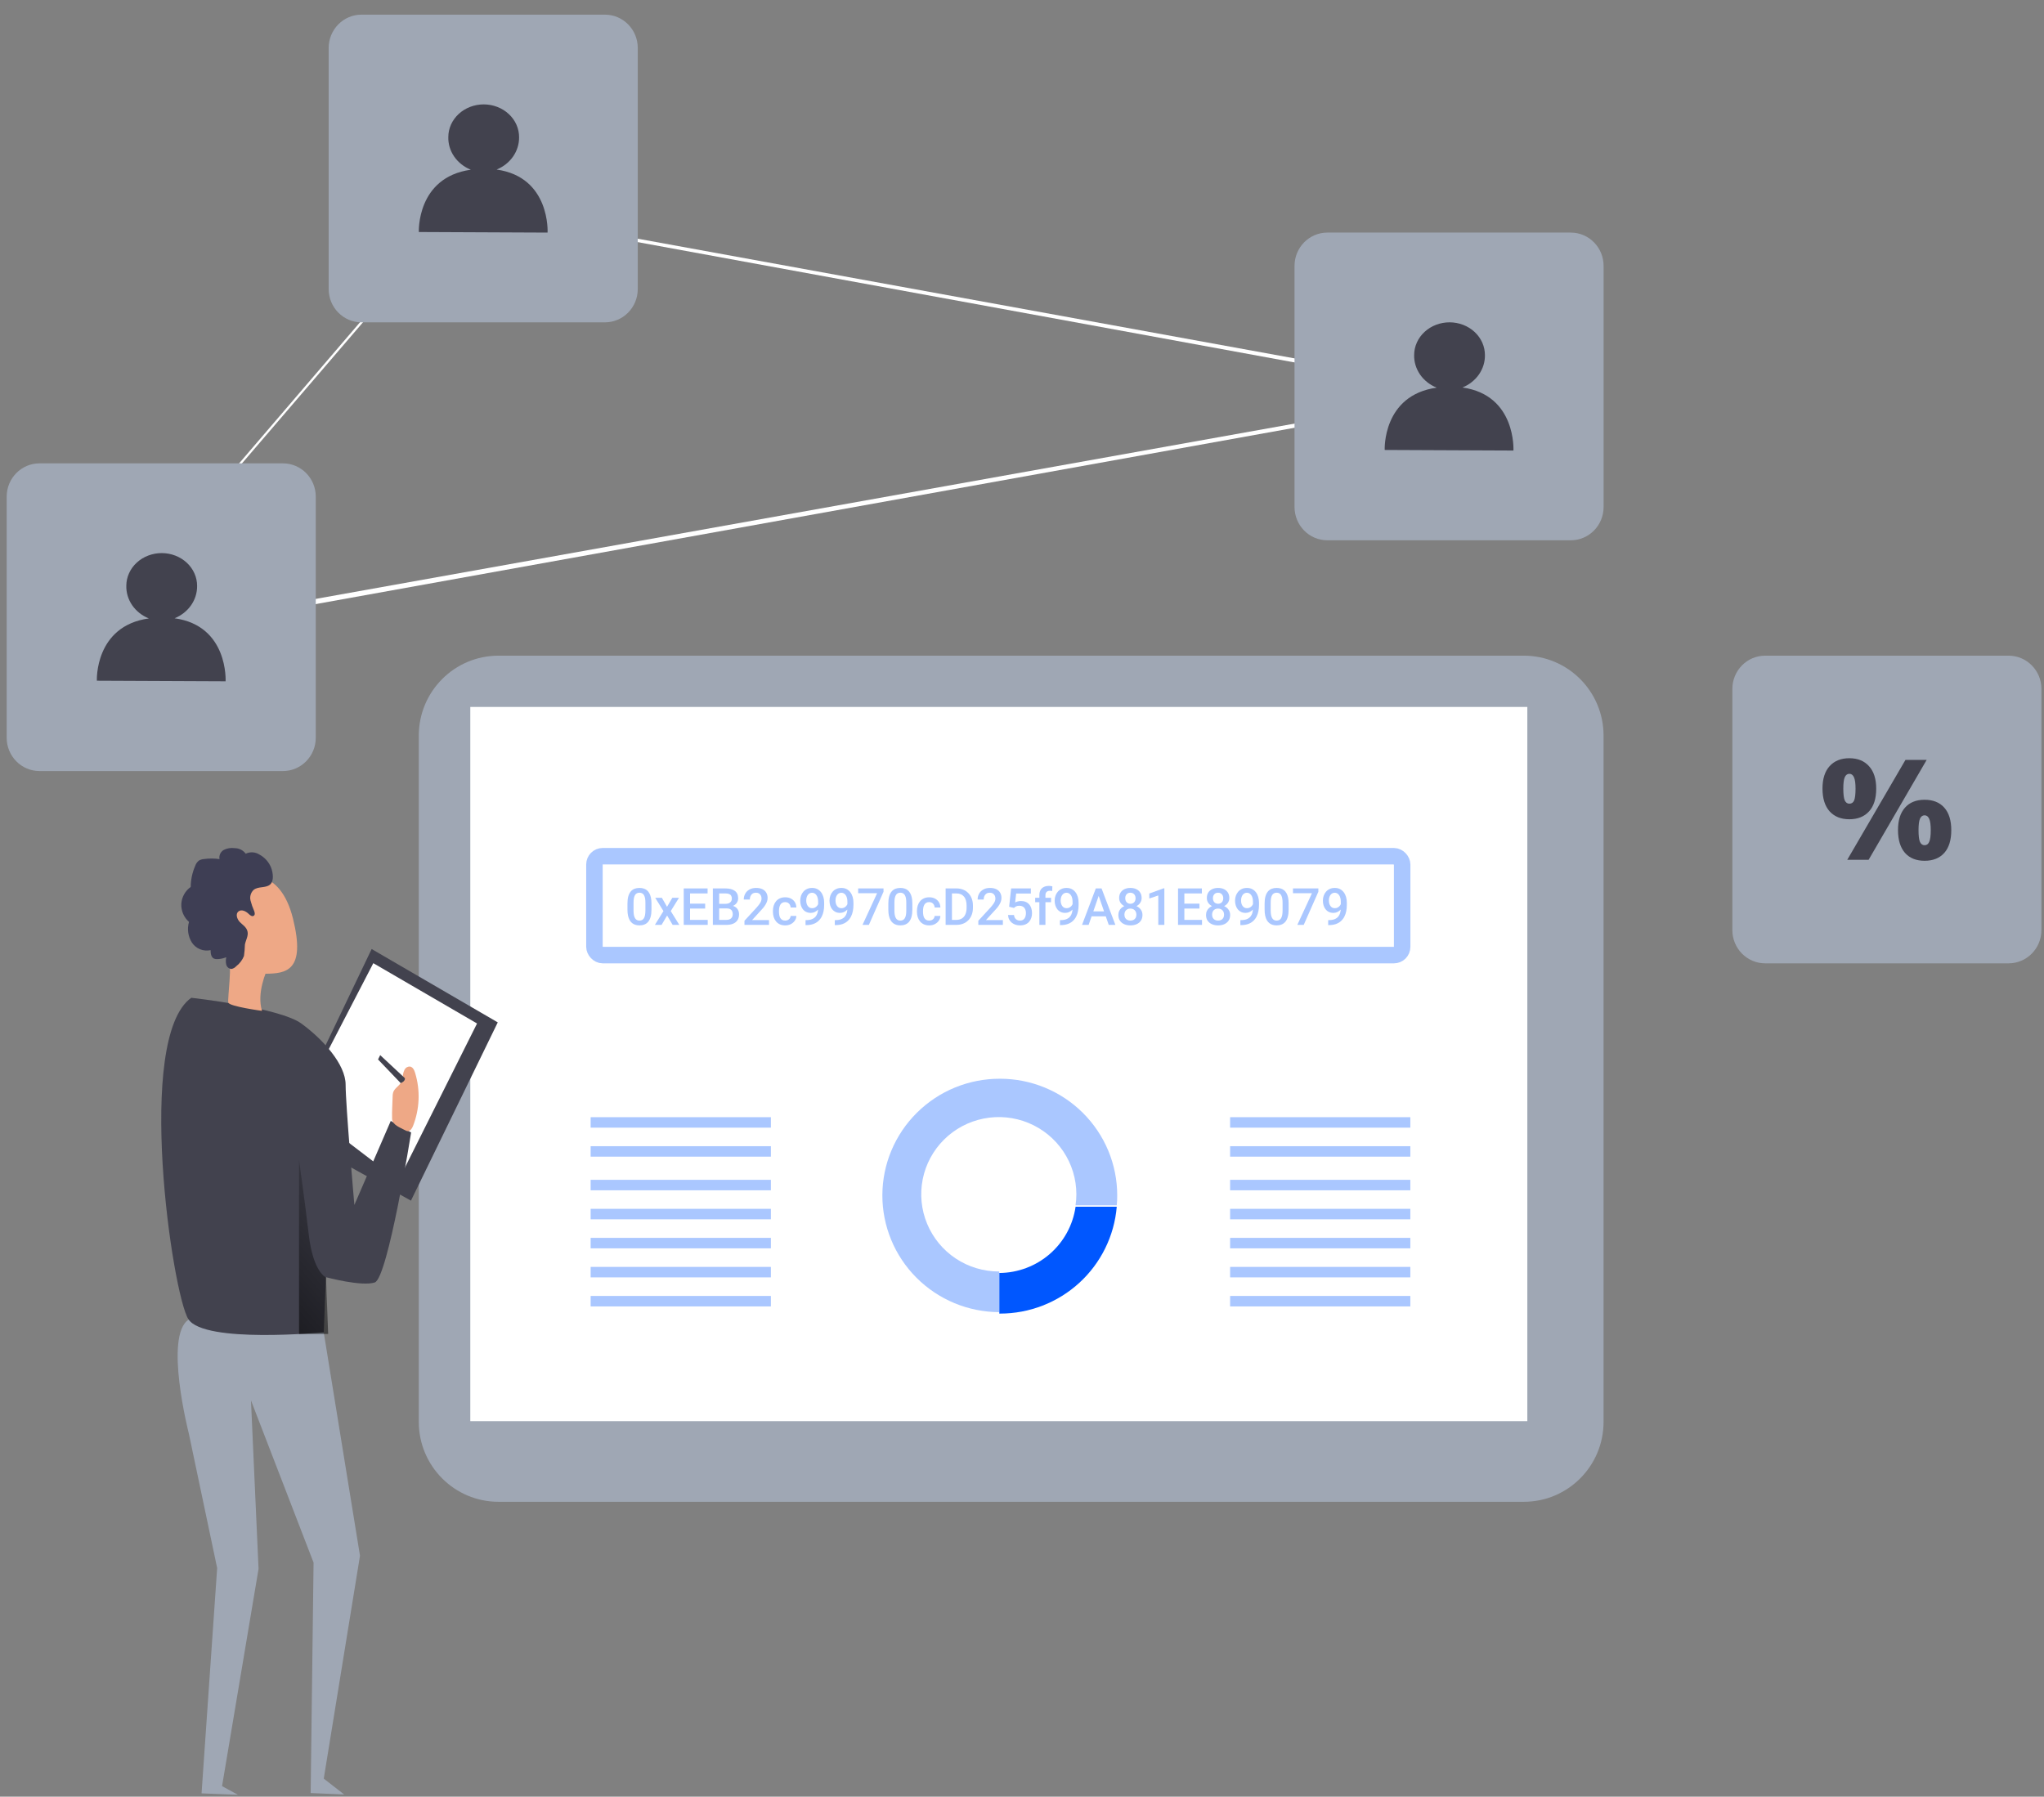 <svg width="124" height="109" viewBox="0 0 124 109" fill="none" xmlns="http://www.w3.org/2000/svg">
<rect x="0" y="0" width="124" height="109" fill="#808080" stroke="none"/>
<path d="M82.438 25L15.641 36.963L15.25 37.352L81.656 25.389L82.438 25Z" fill="white"/>
<path d="M92.445 39.778H30.243C27.572 39.778 25.406 41.949 25.406 44.628V86.261C25.406 88.94 27.572 91.111 30.243 91.111H92.445C95.116 91.111 97.281 88.94 97.281 86.261V44.628C97.281 41.949 95.116 39.778 92.445 39.778Z" fill="#9FA7B4"/>
<path d="M92.656 42.889H28.531V86.219H92.656V42.889Z" fill="white"/>
<path d="M46.766 71.578H35.832V72.213H46.766V71.578Z" fill="#AAC7FF"/>
<path d="M85.558 71.578H74.625V72.213H85.558V71.578Z" fill="#AAC7FF"/>
<path d="M46.766 73.337H35.832V73.972H46.766V73.337Z" fill="#AAC7FF"/>
<path d="M85.558 73.337H74.625V73.972H85.558V73.337Z" fill="#AAC7FF"/>
<path d="M46.766 67.778H35.832V68.413H46.766V67.778Z" fill="#AAC7FF"/>
<path d="M85.558 67.778H74.625V68.413H85.558V67.778Z" fill="#AAC7FF"/>
<path d="M46.766 69.537H35.832V70.172H46.766V69.537Z" fill="#AAC7FF"/>
<path d="M85.558 69.537H74.625V70.172H85.558V69.537Z" fill="#AAC7FF"/>
<path d="M46.766 75.099H35.832V75.734H46.766V75.099Z" fill="#AAC7FF"/>
<path d="M85.558 75.099H74.625V75.734H85.558V75.099Z" fill="#AAC7FF"/>
<path d="M46.766 76.861H35.832V77.496H46.766V76.861Z" fill="#AAC7FF"/>
<path d="M85.558 76.861H74.625V77.496H85.558V76.861Z" fill="#AAC7FF"/>
<path d="M46.766 78.623H35.832V79.258H46.766V78.623Z" fill="#AAC7FF"/>
<path d="M85.558 78.623H74.625V79.258H85.558V78.623Z" fill="#AAC7FF"/>
<path d="M83.219 22.597L36.653 14.111L35.562 14.117L82.239 22.667L83.219 22.597Z" fill="white"/>
<path d="M9.922 33.661L24.625 16.516L24.501 16.445L9.781 33.627L9.922 33.661Z" fill="white"/>
<path d="M121.853 39.778H107.084C105.985 39.778 105.094 40.682 105.094 41.797V56.425C105.094 57.54 105.985 58.444 107.084 58.444H121.853C122.953 58.444 123.844 57.54 123.844 56.425V41.797C123.844 40.682 122.953 39.778 121.853 39.778Z" fill="#9FA7B4"/>
<path d="M60.663 65.445C58.777 65.439 56.965 66.18 55.628 67.504C54.29 68.828 53.535 70.626 53.529 72.504C53.524 74.382 54.268 76.186 55.598 77.517C56.928 78.849 58.735 79.6 60.621 79.606V77.139H60.593C59.662 77.139 58.752 76.864 57.978 76.35C57.204 75.835 56.602 75.103 56.245 74.247C55.889 73.391 55.796 72.45 55.977 71.541C56.159 70.632 56.607 69.798 57.265 69.143C57.923 68.487 58.762 68.041 59.675 67.861C60.587 67.68 61.533 67.773 62.393 68.127C63.253 68.482 63.988 69.082 64.505 69.852C65.022 70.623 65.298 71.528 65.298 72.455C65.299 72.679 65.282 72.903 65.247 73.124H67.748C67.769 72.925 67.778 72.725 67.776 72.525C67.777 71.595 67.593 70.674 67.236 69.815C66.879 68.956 66.355 68.175 65.694 67.517C65.034 66.86 64.249 66.338 63.386 65.983C62.523 65.627 61.598 65.444 60.663 65.445Z" fill="#AAC7FF"/>
<path d="M67.748 73.211C67.599 74.978 66.789 76.626 65.477 77.827C64.165 79.027 62.449 79.693 60.667 79.693H60.625V77.229C61.752 77.222 62.838 76.812 63.687 76.075C64.536 75.337 65.091 74.321 65.25 73.211H67.748Z" fill="#0057FF"/>
<path d="M67.748 73.124C67.599 74.892 66.789 76.539 65.477 77.74C64.165 78.94 62.449 79.606 60.667 79.606H60.625V77.139C61.751 77.133 62.838 76.724 63.687 75.987C64.536 75.25 65.09 74.234 65.25 73.124H67.748Z" fill="url(#paint0_linear_469_14090)"/>
<path d="M95.293 14.111H80.523C79.424 14.111 78.533 15.015 78.533 16.131V30.758C78.533 31.874 79.424 32.778 80.523 32.778H95.293C96.392 32.778 97.283 31.874 97.283 30.758V16.131C97.283 15.015 96.392 14.111 95.293 14.111Z" fill="#9FA7B4"/>
<path d="M88.721 23.509C89.13 23.342 89.477 23.067 89.72 22.719C89.962 22.371 90.089 21.965 90.084 21.55C90.085 21.29 90.031 21.031 89.924 20.79C89.818 20.548 89.661 20.329 89.462 20.143C89.264 19.958 89.028 19.811 88.768 19.71C88.508 19.609 88.228 19.557 87.947 19.555C87.665 19.554 87.385 19.605 87.124 19.703C86.863 19.802 86.626 19.947 86.426 20.131C86.225 20.315 86.066 20.533 85.957 20.774C85.848 21.014 85.791 21.272 85.79 21.533C85.779 21.952 85.903 22.365 86.146 22.719C86.389 23.073 86.741 23.351 87.156 23.519C83.855 23.979 84.003 27.298 84.003 27.298L91.813 27.333C91.813 27.333 91.993 23.966 88.721 23.509Z" fill="#42424E"/>
<path d="M36.699 0.889H21.93C20.831 0.889 19.939 1.793 19.939 2.908V17.536C19.939 18.651 20.831 19.556 21.93 19.556H36.699C37.798 19.556 38.69 18.651 38.69 17.536V2.908C38.69 1.793 37.798 0.889 36.699 0.889Z" fill="#9FA7B4"/>
<path d="M30.127 10.287C30.536 10.12 30.884 9.845 31.126 9.497C31.368 9.148 31.495 8.742 31.491 8.328C31.492 8.067 31.438 7.809 31.331 7.567C31.224 7.326 31.067 7.106 30.868 6.921C30.67 6.736 30.434 6.589 30.174 6.488C29.914 6.387 29.635 6.334 29.353 6.333C29.071 6.332 28.791 6.382 28.531 6.481C28.27 6.58 28.032 6.725 27.832 6.909C27.632 7.093 27.473 7.311 27.363 7.551C27.255 7.792 27.198 8.05 27.197 8.311C27.185 8.73 27.309 9.143 27.552 9.497C27.796 9.85 28.147 10.129 28.563 10.297C25.262 10.757 25.409 14.076 25.409 14.076L33.219 14.111C33.219 14.111 33.399 10.744 30.127 10.287Z" fill="#42424E"/>
<path d="M17.166 28.111H2.397C1.297 28.111 0.406 29.015 0.406 30.131V44.758C0.406 45.874 1.297 46.778 2.397 46.778H17.166C18.265 46.778 19.156 45.874 19.156 44.758V30.131C19.156 29.015 18.265 28.111 17.166 28.111Z" fill="#9FA7B4"/>
<path d="M10.594 37.51C11.003 37.342 11.35 37.067 11.593 36.719C11.835 36.371 11.962 35.965 11.957 35.55C11.959 35.29 11.904 35.031 11.797 34.79C11.691 34.548 11.534 34.329 11.335 34.143C11.137 33.958 10.9 33.811 10.641 33.71C10.381 33.609 10.102 33.557 9.82 33.555C9.538 33.554 9.258 33.605 8.997 33.703C8.736 33.802 8.499 33.947 8.299 34.131C8.098 34.315 7.939 34.533 7.83 34.774C7.721 35.014 7.664 35.272 7.663 35.533C7.652 35.952 7.776 36.365 8.019 36.719C8.262 37.073 8.614 37.351 9.029 37.519C5.728 37.979 5.876 41.298 5.876 41.298L13.686 41.333C13.686 41.333 13.866 37.966 10.594 37.51Z" fill="#42424E"/>
<path d="M112.192 49.703C111.686 49.703 111.287 49.544 110.997 49.226C110.707 48.903 110.562 48.44 110.562 47.839C110.562 47.248 110.707 46.794 110.997 46.477C111.287 46.159 111.686 46 112.192 46C112.698 46 113.096 46.162 113.386 46.485C113.676 46.803 113.821 47.257 113.821 47.847C113.821 48.449 113.676 48.908 113.386 49.226C113.096 49.544 112.698 49.703 112.192 49.703ZM112.064 52.163L115.595 46.102H116.882L113.36 52.163H112.064ZM112.192 48.758C112.328 48.758 112.425 48.693 112.482 48.562C112.538 48.426 112.567 48.188 112.567 47.847C112.567 47.524 112.535 47.294 112.473 47.158C112.41 47.016 112.317 46.945 112.192 46.945C112.066 46.945 111.973 47.016 111.91 47.158C111.853 47.294 111.825 47.524 111.825 47.847C111.825 48.182 111.853 48.417 111.91 48.554C111.973 48.69 112.066 48.758 112.192 48.758ZM116.755 52.222C116.249 52.222 115.853 52.063 115.569 51.746C115.285 51.422 115.143 50.96 115.143 50.358C115.143 49.768 115.285 49.314 115.569 48.996C115.853 48.678 116.249 48.52 116.755 48.52C117.266 48.52 117.664 48.678 117.949 48.996C118.233 49.314 118.375 49.771 118.375 50.367C118.375 50.968 118.233 51.428 117.949 51.746C117.664 52.063 117.266 52.222 116.755 52.222ZM116.755 51.277C116.885 51.277 116.979 51.209 117.036 51.073C117.098 50.937 117.13 50.701 117.13 50.367C117.13 50.043 117.098 49.813 117.036 49.677C116.973 49.535 116.88 49.464 116.755 49.464C116.629 49.464 116.536 49.535 116.473 49.677C116.416 49.813 116.388 50.043 116.388 50.367C116.388 50.701 116.416 50.937 116.473 51.073C116.536 51.209 116.629 51.277 116.755 51.277Z" fill="#42424E"/>
<path d="M19.234 64.499L22.546 57.576L30.197 62.026L24.931 72.84L20.824 70.564L19.234 64.499Z" fill="#42424E"/>
<path d="M19.863 63.807L22.647 58.434L28.94 62.093L24.17 71.622L20.925 69.148L19.863 63.807Z" fill="white"/>
<path d="M19.641 80.843L21.839 94.383L19.641 107.906L20.88 108.868L18.846 108.781L19.023 94.802L15.225 84.957L15.685 95.18L13.471 108.361L14.436 108.887L12.228 108.8L13.174 95.132L11.453 86.959C11.453 86.959 9.933 81.019 11.453 80.051C12.972 79.084 19.641 80.843 19.641 80.843Z" fill="#9FA7B4"/>
<path d="M11.604 60.533C11.604 60.533 16.95 61.129 18.273 62.09C19.596 63.051 20.967 64.576 20.967 65.806C20.967 67.037 21.498 73.102 21.498 73.102L23.706 68.004L24.942 68.706C24.942 68.706 23.529 77.543 22.734 77.805C21.939 78.068 19.776 77.485 19.776 77.485L19.64 80.827C19.64 80.827 12.399 81.528 11.43 80.035C10.461 78.542 8.173 62.974 11.604 60.533Z" fill="#42424E"/>
<path d="M16.194 58.864C16.194 58.864 15.551 60.219 15.895 61.327C15.895 61.327 13.909 61.059 13.851 60.825C13.793 60.591 14.099 58.517 13.871 57.88C13.642 57.242 16.194 58.864 16.194 58.864Z" fill="#EEA886"/>
<path d="M14.059 53.347C14.841 53.026 16.981 52.545 17.773 55.727C18.565 58.908 17.361 59.062 16.115 59.075C14.87 59.088 12.771 57.073 12.575 56.422C12.378 55.772 11.834 54.301 14.059 53.347Z" fill="#EEA886"/>
<path d="M23.819 66.531C23.817 66.444 23.828 66.358 23.851 66.274C23.925 66.04 24.173 65.912 24.308 65.704C24.379 65.57 24.422 65.425 24.437 65.275C24.448 65.142 24.484 65.013 24.544 64.894C24.573 64.835 24.619 64.785 24.676 64.752C24.733 64.718 24.799 64.702 24.865 64.704C25.046 64.73 25.139 64.929 25.187 65.102C25.505 66.154 25.459 67.282 25.058 68.306C25.001 68.456 24.894 68.626 24.736 68.626C24.682 68.619 24.629 68.601 24.582 68.572C24.26 68.398 23.803 68.251 23.787 67.876C23.771 67.418 23.81 66.97 23.819 66.531Z" fill="#EEA886"/>
<path d="M24.565 65.413L23.065 64.013L22.934 64.275L24.308 65.71C24.308 65.71 24.588 65.615 24.565 65.413Z" fill="#42424E"/>
<path d="M19.776 77.501C19.776 77.501 19 77.18 18.736 74.938C18.472 72.695 18.141 70.388 18.141 70.388V80.929H19.908L19.776 77.501Z" fill="url(#paint1_linear_469_14090)"/>
<path d="M16.452 52.651C16.317 52.301 16.058 52.012 15.724 51.837C15.603 51.761 15.464 51.718 15.321 51.71C15.178 51.702 15.036 51.73 14.907 51.793C14.829 51.688 14.728 51.603 14.611 51.544C14.494 51.486 14.365 51.456 14.234 51.456C14.014 51.424 13.79 51.459 13.59 51.556C13.49 51.608 13.41 51.691 13.361 51.793C13.311 51.894 13.296 52.009 13.317 52.12C12.996 52.074 12.671 52.074 12.351 52.12C12.251 52.129 12.155 52.16 12.068 52.209C11.963 52.292 11.885 52.404 11.842 52.53C11.666 52.934 11.573 53.37 11.569 53.811C11.402 53.929 11.264 54.083 11.166 54.262C11.067 54.441 11.01 54.639 10.999 54.843C10.991 55.047 11.029 55.25 11.109 55.438C11.19 55.626 11.312 55.794 11.466 55.929C11.405 56.138 11.389 56.358 11.419 56.574C11.449 56.789 11.524 56.997 11.64 57.182C11.759 57.364 11.932 57.507 12.136 57.589C12.338 57.671 12.562 57.69 12.776 57.643C12.776 57.835 12.802 58.069 12.979 58.156C13.041 58.181 13.108 58.192 13.175 58.188C13.364 58.185 13.551 58.146 13.726 58.072C13.692 58.22 13.692 58.373 13.726 58.521C13.743 58.593 13.784 58.658 13.842 58.706C13.901 58.753 13.972 58.78 14.047 58.784C14.157 58.761 14.256 58.704 14.33 58.62C14.541 58.459 14.703 58.244 14.8 57.999C14.833 57.768 14.852 57.536 14.858 57.303C14.91 57.031 15.084 56.765 15.013 56.499C14.942 56.233 14.72 56.115 14.549 55.939C14.379 55.762 14.276 55.449 14.462 55.298C14.649 55.147 14.923 55.282 15.09 55.449C15.174 55.528 15.293 55.621 15.389 55.56C15.486 55.499 15.457 55.371 15.422 55.275C15.33 55.068 15.255 54.854 15.199 54.635C15.171 54.521 15.172 54.403 15.204 54.29C15.236 54.178 15.296 54.076 15.38 53.994C15.657 53.76 16.104 53.891 16.374 53.673C16.645 53.455 16.555 52.93 16.452 52.651Z" fill="#3E3E54"/>
<rect x="36.062" y="51.945" width="49" height="6" rx="0.5" stroke="#AAC7FF"/>
<path d="M39.522 54.82V55.181C39.522 55.355 39.504 55.502 39.47 55.625C39.436 55.746 39.387 55.845 39.323 55.921C39.259 55.997 39.182 56.053 39.093 56.088C39.004 56.124 38.905 56.142 38.795 56.142C38.708 56.142 38.627 56.13 38.551 56.108C38.477 56.086 38.41 56.051 38.35 56.003C38.29 55.956 38.238 55.894 38.196 55.819C38.154 55.743 38.121 55.653 38.098 55.547C38.076 55.442 38.065 55.32 38.065 55.181V54.82C38.065 54.646 38.082 54.499 38.116 54.379C38.151 54.259 38.2 54.161 38.264 54.086C38.328 54.01 38.405 53.955 38.493 53.92C38.583 53.886 38.682 53.869 38.792 53.869C38.881 53.869 38.962 53.88 39.036 53.902C39.112 53.924 39.179 53.958 39.238 54.004C39.298 54.051 39.349 54.111 39.39 54.186C39.433 54.26 39.466 54.35 39.488 54.455C39.511 54.56 39.522 54.681 39.522 54.82ZM39.154 55.233V54.765C39.154 54.677 39.149 54.6 39.139 54.533C39.129 54.465 39.113 54.408 39.093 54.361C39.074 54.313 39.049 54.275 39.02 54.246C38.99 54.215 38.957 54.194 38.919 54.18C38.881 54.166 38.839 54.159 38.792 54.159C38.735 54.159 38.684 54.17 38.64 54.193C38.595 54.214 38.557 54.248 38.527 54.296C38.496 54.343 38.473 54.406 38.457 54.484C38.441 54.561 38.434 54.655 38.434 54.765V55.233C38.434 55.322 38.439 55.401 38.449 55.468C38.459 55.536 38.474 55.595 38.495 55.643C38.515 55.691 38.539 55.73 38.568 55.762C38.597 55.792 38.631 55.814 38.669 55.828C38.707 55.843 38.75 55.85 38.795 55.85C38.853 55.85 38.905 55.839 38.95 55.816C38.994 55.794 39.032 55.759 39.062 55.71C39.093 55.66 39.116 55.596 39.131 55.517C39.146 55.438 39.154 55.343 39.154 55.233Z" fill="#AAC7FF"/>
<path d="M40.152 54.467L40.466 55.013L40.787 54.467H41.191L40.691 55.274L41.211 56.111H40.806L40.471 55.543L40.135 56.111H39.729L40.248 55.274L39.749 54.467H40.152Z" fill="#AAC7FF"/>
<path d="M42.934 55.809V56.111H41.754V55.809H42.934ZM41.862 53.899V56.111H41.479V53.899H41.862ZM42.779 54.823V55.121H41.754V54.823H42.779ZM42.926 53.899V54.203H41.754V53.899H42.926Z" fill="#AAC7FF"/>
<path d="M44.08 55.111H43.513L43.51 54.834H44.005C44.088 54.834 44.159 54.821 44.217 54.797C44.276 54.772 44.321 54.736 44.351 54.689C44.382 54.642 44.397 54.584 44.397 54.518C44.397 54.444 44.383 54.383 44.354 54.337C44.326 54.29 44.282 54.256 44.223 54.235C44.165 54.214 44.091 54.203 44 54.203H43.629V56.111H43.246V53.899H44C44.122 53.899 44.231 53.911 44.327 53.934C44.423 53.958 44.505 53.994 44.572 54.044C44.641 54.092 44.692 54.154 44.726 54.229C44.762 54.304 44.78 54.393 44.78 54.496C44.78 54.587 44.758 54.671 44.714 54.747C44.67 54.822 44.606 54.883 44.52 54.931C44.435 54.978 44.329 55.007 44.202 55.016L44.08 55.111ZM44.063 56.111H43.393L43.565 55.809H44.063C44.149 55.809 44.221 55.795 44.279 55.766C44.337 55.737 44.381 55.697 44.409 55.646C44.439 55.595 44.453 55.534 44.453 55.465C44.453 55.394 44.441 55.331 44.415 55.279C44.39 55.225 44.349 55.184 44.295 55.156C44.24 55.126 44.168 55.111 44.08 55.111H43.649L43.652 54.834H44.212L44.299 54.938C44.421 54.942 44.522 54.969 44.6 55.019C44.679 55.069 44.738 55.133 44.777 55.212C44.816 55.291 44.835 55.376 44.835 55.467C44.835 55.608 44.804 55.726 44.742 55.821C44.681 55.916 44.593 55.989 44.478 56.038C44.363 56.087 44.224 56.111 44.063 56.111Z" fill="#AAC7FF"/>
<path d="M46.652 55.819V56.111H45.163V55.86L45.886 55.075C45.965 54.986 46.028 54.909 46.074 54.844C46.12 54.779 46.152 54.721 46.17 54.669C46.189 54.617 46.199 54.566 46.199 54.516C46.199 54.446 46.186 54.385 46.159 54.332C46.134 54.279 46.096 54.236 46.046 54.206C45.996 54.175 45.936 54.159 45.865 54.159C45.782 54.159 45.713 54.177 45.657 54.212C45.601 54.248 45.559 54.297 45.531 54.36C45.502 54.421 45.488 54.492 45.488 54.572H45.12C45.12 54.444 45.15 54.326 45.209 54.22C45.268 54.112 45.353 54.027 45.465 53.965C45.577 53.901 45.712 53.869 45.869 53.869C46.018 53.869 46.144 53.894 46.248 53.943C46.352 53.993 46.43 54.063 46.484 54.154C46.539 54.246 46.567 54.353 46.567 54.478C46.567 54.547 46.556 54.615 46.533 54.683C46.511 54.751 46.479 54.819 46.437 54.887C46.396 54.953 46.348 55.021 46.292 55.089C46.236 55.156 46.175 55.223 46.107 55.292L45.627 55.819H46.652Z" fill="#AAC7FF"/>
<path d="M47.635 55.85C47.695 55.85 47.749 55.838 47.797 55.815C47.845 55.791 47.885 55.757 47.914 55.715C47.944 55.672 47.961 55.623 47.964 55.567H48.311C48.309 55.674 48.277 55.77 48.216 55.857C48.155 55.944 48.074 56.014 47.974 56.066C47.873 56.116 47.761 56.142 47.639 56.142C47.513 56.142 47.403 56.12 47.31 56.078C47.216 56.034 47.138 55.974 47.076 55.898C47.014 55.822 46.967 55.735 46.936 55.636C46.905 55.536 46.89 55.43 46.89 55.317V55.263C46.89 55.15 46.905 55.044 46.936 54.944C46.967 54.844 47.014 54.756 47.076 54.68C47.138 54.604 47.216 54.545 47.31 54.502C47.403 54.459 47.513 54.437 47.638 54.437C47.77 54.437 47.886 54.463 47.986 54.516C48.085 54.568 48.164 54.64 48.221 54.733C48.279 54.825 48.309 54.933 48.311 55.055H47.964C47.961 54.995 47.946 54.94 47.919 54.891C47.892 54.842 47.855 54.802 47.806 54.773C47.758 54.743 47.7 54.729 47.633 54.729C47.559 54.729 47.497 54.744 47.449 54.774C47.4 54.804 47.362 54.844 47.334 54.896C47.307 54.946 47.287 55.004 47.275 55.068C47.264 55.13 47.258 55.196 47.258 55.263V55.317C47.258 55.384 47.264 55.45 47.275 55.514C47.286 55.578 47.305 55.635 47.333 55.686C47.361 55.735 47.4 55.775 47.449 55.806C47.497 55.835 47.559 55.85 47.635 55.85Z" fill="#AAC7FF"/>
<path d="M48.868 55.822H48.898C49.039 55.822 49.156 55.804 49.249 55.768C49.344 55.73 49.419 55.679 49.475 55.613C49.531 55.547 49.571 55.469 49.596 55.38C49.62 55.291 49.632 55.195 49.632 55.09V54.709C49.632 54.619 49.623 54.54 49.603 54.472C49.585 54.403 49.558 54.346 49.524 54.3C49.49 54.254 49.451 54.219 49.406 54.196C49.363 54.172 49.315 54.161 49.264 54.161C49.209 54.161 49.158 54.173 49.113 54.199C49.07 54.223 49.032 54.257 49.002 54.3C48.972 54.343 48.95 54.393 48.933 54.451C48.918 54.507 48.91 54.568 48.91 54.633C48.91 54.694 48.917 54.752 48.932 54.809C48.947 54.865 48.969 54.914 48.999 54.958C49.028 55.002 49.066 55.036 49.11 55.061C49.155 55.087 49.207 55.099 49.267 55.099C49.324 55.099 49.377 55.089 49.425 55.068C49.472 55.045 49.514 55.015 49.55 54.978C49.585 54.94 49.613 54.898 49.634 54.852C49.654 54.805 49.665 54.758 49.667 54.709L49.808 54.752C49.808 54.828 49.791 54.904 49.759 54.979C49.727 55.053 49.683 55.121 49.626 55.183C49.57 55.244 49.505 55.292 49.429 55.329C49.355 55.365 49.274 55.383 49.187 55.383C49.081 55.383 48.987 55.364 48.906 55.324C48.825 55.284 48.758 55.229 48.704 55.16C48.651 55.091 48.612 55.012 48.585 54.923C48.559 54.834 48.546 54.74 48.546 54.642C48.546 54.536 48.562 54.436 48.594 54.343C48.627 54.25 48.674 54.168 48.736 54.097C48.798 54.025 48.874 53.969 48.962 53.93C49.052 53.889 49.153 53.869 49.266 53.869C49.386 53.869 49.491 53.892 49.582 53.939C49.672 53.985 49.749 54.05 49.811 54.132C49.873 54.214 49.919 54.309 49.951 54.417C49.983 54.526 49.998 54.642 49.998 54.767V54.896C49.998 55.026 49.987 55.153 49.963 55.274C49.94 55.395 49.902 55.507 49.849 55.61C49.797 55.712 49.728 55.802 49.643 55.88C49.558 55.957 49.455 56.017 49.331 56.061C49.209 56.103 49.066 56.125 48.901 56.125H48.868V55.822Z" fill="#AAC7FF"/>
<path d="M50.644 55.822H50.674C50.815 55.822 50.932 55.804 51.025 55.768C51.12 55.73 51.195 55.679 51.251 55.613C51.307 55.547 51.347 55.469 51.372 55.38C51.396 55.291 51.408 55.195 51.408 55.09V54.709C51.408 54.619 51.399 54.54 51.379 54.472C51.361 54.403 51.334 54.346 51.3 54.3C51.266 54.254 51.227 54.219 51.182 54.196C51.139 54.172 51.091 54.161 51.041 54.161C50.985 54.161 50.934 54.173 50.889 54.199C50.846 54.223 50.809 54.257 50.778 54.3C50.749 54.343 50.726 54.393 50.709 54.451C50.694 54.507 50.687 54.568 50.687 54.633C50.687 54.694 50.694 54.752 50.708 54.809C50.723 54.865 50.745 54.914 50.775 54.958C50.804 55.002 50.842 55.036 50.886 55.061C50.931 55.087 50.984 55.099 51.044 55.099C51.1 55.099 51.153 55.089 51.201 55.068C51.249 55.045 51.29 55.015 51.326 54.978C51.361 54.94 51.389 54.898 51.41 54.852C51.43 54.805 51.441 54.758 51.443 54.709L51.584 54.752C51.584 54.828 51.568 54.904 51.535 54.979C51.503 55.053 51.459 55.121 51.402 55.183C51.346 55.244 51.281 55.292 51.205 55.329C51.131 55.365 51.05 55.383 50.963 55.383C50.857 55.383 50.763 55.364 50.682 55.324C50.602 55.284 50.534 55.229 50.48 55.16C50.428 55.091 50.388 55.012 50.361 54.923C50.335 54.834 50.322 54.74 50.322 54.642C50.322 54.536 50.338 54.436 50.371 54.343C50.403 54.25 50.45 54.168 50.513 54.097C50.575 54.025 50.65 53.969 50.738 53.93C50.828 53.889 50.929 53.869 51.042 53.869C51.162 53.869 51.267 53.892 51.358 53.939C51.448 53.985 51.525 54.05 51.587 54.132C51.649 54.214 51.696 54.309 51.727 54.417C51.759 54.526 51.775 54.642 51.775 54.767V54.896C51.775 55.026 51.763 55.153 51.739 55.274C51.716 55.395 51.678 55.507 51.625 55.61C51.573 55.712 51.504 55.802 51.419 55.88C51.334 55.957 51.231 56.017 51.108 56.061C50.986 56.103 50.842 56.125 50.677 56.125H50.644V55.822Z" fill="#AAC7FF"/>
<path d="M53.599 53.899V54.1L52.711 56.111H52.324L53.21 54.191H52.06V53.899H53.599Z" fill="#AAC7FF"/>
<path d="M55.348 54.82V55.181C55.348 55.355 55.331 55.502 55.296 55.625C55.263 55.746 55.214 55.845 55.15 55.921C55.086 55.997 55.009 56.053 54.919 56.088C54.831 56.124 54.732 56.142 54.622 56.142C54.534 56.142 54.453 56.13 54.378 56.108C54.303 56.086 54.236 56.051 54.176 56.003C54.116 55.956 54.065 55.894 54.022 55.819C53.98 55.743 53.948 55.653 53.924 55.547C53.902 55.442 53.891 55.32 53.891 55.181V54.82C53.891 54.646 53.908 54.499 53.943 54.379C53.977 54.259 54.027 54.161 54.091 54.086C54.155 54.01 54.231 53.955 54.32 53.92C54.409 53.886 54.509 53.869 54.619 53.869C54.707 53.869 54.789 53.88 54.863 53.902C54.938 53.924 55.005 53.958 55.064 54.004C55.124 54.051 55.175 54.111 55.217 54.186C55.26 54.26 55.292 54.35 55.315 54.455C55.337 54.56 55.348 54.681 55.348 54.82ZM54.98 55.233V54.765C54.98 54.677 54.975 54.6 54.965 54.533C54.955 54.465 54.94 54.408 54.919 54.361C54.9 54.313 54.876 54.275 54.846 54.246C54.817 54.215 54.783 54.194 54.745 54.18C54.708 54.166 54.666 54.159 54.619 54.159C54.562 54.159 54.511 54.17 54.466 54.193C54.421 54.214 54.384 54.248 54.353 54.296C54.323 54.343 54.299 54.406 54.283 54.484C54.268 54.561 54.26 54.655 54.26 54.765V55.233C54.26 55.322 54.265 55.401 54.275 55.468C54.286 55.536 54.301 55.595 54.321 55.643C54.342 55.691 54.366 55.73 54.394 55.762C54.424 55.792 54.458 55.814 54.495 55.828C54.534 55.843 54.576 55.85 54.622 55.85C54.68 55.85 54.731 55.839 54.776 55.816C54.821 55.794 54.858 55.759 54.889 55.71C54.919 55.66 54.942 55.596 54.958 55.517C54.973 55.438 54.98 55.343 54.98 55.233Z" fill="#AAC7FF"/>
<path d="M56.372 55.85C56.432 55.85 56.486 55.838 56.534 55.815C56.583 55.791 56.622 55.757 56.651 55.715C56.682 55.672 56.699 55.623 56.702 55.567H57.048C57.046 55.674 57.014 55.77 56.953 55.857C56.892 55.944 56.811 56.014 56.711 56.066C56.61 56.116 56.499 56.142 56.377 56.142C56.25 56.142 56.141 56.12 56.047 56.078C55.953 56.034 55.876 55.974 55.813 55.898C55.751 55.822 55.705 55.735 55.673 55.636C55.643 55.536 55.627 55.43 55.627 55.317V55.263C55.627 55.15 55.643 55.044 55.673 54.944C55.705 54.844 55.751 54.756 55.813 54.68C55.876 54.604 55.953 54.545 56.047 54.502C56.141 54.459 56.25 54.437 56.375 54.437C56.507 54.437 56.623 54.463 56.723 54.516C56.823 54.568 56.901 54.64 56.958 54.733C57.016 54.825 57.046 54.933 57.048 55.055H56.702C56.699 54.995 56.683 54.94 56.656 54.891C56.629 54.842 56.592 54.802 56.543 54.773C56.495 54.743 56.438 54.729 56.37 54.729C56.296 54.729 56.235 54.744 56.186 54.774C56.137 54.804 56.099 54.844 56.071 54.896C56.044 54.946 56.024 55.004 56.012 55.068C56.001 55.13 55.995 55.196 55.995 55.263V55.317C55.995 55.384 56.001 55.45 56.012 55.514C56.023 55.578 56.042 55.635 56.07 55.686C56.098 55.735 56.137 55.775 56.186 55.806C56.235 55.835 56.297 55.85 56.372 55.85Z" fill="#AAC7FF"/>
<path d="M58.012 56.111H57.538L57.541 55.809H58.012C58.15 55.809 58.264 55.779 58.357 55.719C58.451 55.659 58.521 55.574 58.568 55.462C58.615 55.351 58.639 55.218 58.639 55.064V54.944C58.639 54.825 58.626 54.719 58.598 54.627C58.572 54.535 58.532 54.457 58.479 54.395C58.427 54.332 58.363 54.284 58.287 54.252C58.212 54.219 58.125 54.203 58.026 54.203H57.529V53.899H58.026C58.173 53.899 58.308 53.924 58.43 53.974C58.552 54.022 58.658 54.093 58.746 54.185C58.836 54.277 58.904 54.387 58.952 54.516C59 54.645 59.024 54.788 59.024 54.947V55.064C59.024 55.223 59 55.367 58.952 55.496C58.904 55.624 58.836 55.735 58.746 55.827C58.657 55.918 58.55 55.989 58.426 56.038C58.303 56.087 58.165 56.111 58.012 56.111ZM57.75 53.899V56.111H57.367V53.899H57.75Z" fill="#AAC7FF"/>
<path d="M60.84 55.819V56.111H59.35V55.86L60.074 55.075C60.153 54.986 60.216 54.909 60.261 54.844C60.307 54.779 60.339 54.721 60.358 54.669C60.377 54.617 60.386 54.566 60.386 54.516C60.386 54.446 60.373 54.385 60.347 54.332C60.321 54.279 60.284 54.236 60.234 54.206C60.184 54.175 60.124 54.159 60.052 54.159C59.97 54.159 59.901 54.177 59.845 54.212C59.789 54.248 59.747 54.297 59.718 54.36C59.69 54.421 59.675 54.492 59.675 54.572H59.308C59.308 54.444 59.337 54.326 59.396 54.22C59.455 54.112 59.541 54.027 59.653 53.965C59.764 53.901 59.899 53.869 60.057 53.869C60.206 53.869 60.332 53.894 60.435 53.943C60.539 53.993 60.618 54.063 60.672 54.154C60.727 54.246 60.754 54.353 60.754 54.478C60.754 54.547 60.743 54.615 60.721 54.683C60.698 54.751 60.666 54.819 60.625 54.887C60.584 54.953 60.536 55.021 60.48 55.089C60.424 55.156 60.362 55.223 60.295 55.292L59.814 55.819H60.84Z" fill="#AAC7FF"/>
<path d="M61.513 55.083L61.22 55.011L61.34 53.899H62.538V54.209H61.645L61.584 54.752C61.619 54.731 61.667 54.712 61.728 54.692C61.789 54.672 61.858 54.662 61.937 54.662C62.042 54.662 62.135 54.679 62.218 54.714C62.301 54.747 62.372 54.796 62.43 54.861C62.488 54.925 62.532 55.003 62.562 55.095C62.593 55.186 62.608 55.289 62.608 55.403C62.608 55.505 62.593 55.601 62.562 55.69C62.533 55.779 62.488 55.858 62.428 55.926C62.368 55.994 62.292 56.047 62.201 56.085C62.11 56.123 62.003 56.142 61.879 56.142C61.786 56.142 61.697 56.128 61.612 56.102C61.527 56.075 61.452 56.035 61.385 55.982C61.317 55.928 61.263 55.862 61.223 55.785C61.182 55.706 61.159 55.615 61.153 55.513H61.513C61.522 55.584 61.542 55.646 61.572 55.696C61.604 55.746 61.645 55.784 61.697 55.81C61.749 55.837 61.809 55.85 61.877 55.85C61.939 55.85 61.993 55.839 62.038 55.818C62.082 55.796 62.119 55.764 62.149 55.724C62.179 55.682 62.202 55.634 62.216 55.578C62.231 55.522 62.239 55.46 62.239 55.393C62.239 55.328 62.23 55.269 62.213 55.215C62.197 55.161 62.172 55.115 62.138 55.075C62.106 55.036 62.065 55.005 62.015 54.984C61.965 54.962 61.907 54.95 61.842 54.95C61.755 54.95 61.688 54.963 61.641 54.989C61.595 55.014 61.552 55.045 61.513 55.083Z" fill="#AAC7FF"/>
<path d="M63.422 56.111H63.054V54.309C63.054 54.187 63.077 54.084 63.122 54.001C63.169 53.917 63.236 53.854 63.322 53.811C63.409 53.768 63.511 53.746 63.629 53.746C63.666 53.746 63.702 53.748 63.737 53.753C63.773 53.758 63.808 53.764 63.841 53.773L63.832 54.056C63.812 54.051 63.789 54.047 63.765 54.045C63.741 54.043 63.716 54.042 63.688 54.042C63.633 54.042 63.584 54.053 63.544 54.074C63.504 54.094 63.473 54.124 63.452 54.164C63.432 54.203 63.422 54.252 63.422 54.309V56.111ZM63.762 54.467V54.735H62.8V54.467H63.762Z" fill="#AAC7FF"/>
<path d="M64.303 55.822H64.334C64.474 55.822 64.591 55.804 64.685 55.768C64.779 55.73 64.855 55.679 64.911 55.613C64.967 55.547 65.007 55.469 65.031 55.38C65.056 55.291 65.068 55.195 65.068 55.09V54.709C65.068 54.619 65.058 54.54 65.039 54.472C65.021 54.403 64.994 54.346 64.96 54.3C64.926 54.254 64.887 54.219 64.842 54.196C64.798 54.172 64.751 54.161 64.7 54.161C64.644 54.161 64.594 54.173 64.549 54.199C64.505 54.223 64.468 54.257 64.438 54.3C64.408 54.343 64.385 54.393 64.369 54.451C64.354 54.507 64.346 54.568 64.346 54.633C64.346 54.694 64.353 54.752 64.368 54.809C64.383 54.865 64.405 54.914 64.435 54.958C64.464 55.002 64.501 55.036 64.546 55.061C64.591 55.087 64.643 55.099 64.703 55.099C64.76 55.099 64.813 55.089 64.86 55.068C64.908 55.045 64.95 55.015 64.986 54.978C65.021 54.94 65.049 54.898 65.07 54.852C65.09 54.805 65.101 54.758 65.103 54.709L65.243 54.752C65.243 54.828 65.227 54.904 65.195 54.979C65.163 55.053 65.119 55.121 65.062 55.183C65.006 55.244 64.94 55.292 64.865 55.329C64.791 55.365 64.71 55.383 64.622 55.383C64.517 55.383 64.423 55.364 64.342 55.324C64.261 55.284 64.194 55.229 64.14 55.16C64.087 55.091 64.048 55.012 64.021 54.923C63.995 54.834 63.981 54.74 63.981 54.642C63.981 54.536 63.998 54.436 64.03 54.343C64.063 54.25 64.11 54.168 64.172 54.097C64.234 54.025 64.31 53.969 64.398 53.93C64.488 53.889 64.589 53.869 64.702 53.869C64.822 53.869 64.927 53.892 65.018 53.939C65.108 53.985 65.184 54.05 65.246 54.132C65.308 54.214 65.355 54.309 65.387 54.417C65.418 54.526 65.434 54.642 65.434 54.767V54.896C65.434 55.026 65.422 55.153 65.399 55.274C65.376 55.395 65.338 55.507 65.285 55.61C65.233 55.712 65.164 55.802 65.079 55.88C64.994 55.957 64.89 56.017 64.767 56.061C64.645 56.103 64.502 56.125 64.337 56.125H64.303V55.822Z" fill="#AAC7FF"/>
<path d="M66.707 54.194L66.043 56.111H65.642L66.478 53.899H66.734L66.707 54.194ZM67.262 56.111L66.597 54.194L66.568 53.899H66.826L67.665 56.111H67.262ZM67.23 55.291V55.593H66.022V55.291H67.23Z" fill="#AAC7FF"/>
<path d="M69.308 55.508C69.308 55.646 69.276 55.762 69.212 55.856C69.148 55.95 69.061 56.022 68.95 56.07C68.84 56.118 68.716 56.142 68.578 56.142C68.439 56.142 68.314 56.118 68.204 56.07C68.093 56.022 68.005 55.95 67.941 55.856C67.877 55.762 67.845 55.646 67.845 55.508C67.845 55.417 67.863 55.334 67.898 55.26C67.934 55.185 67.984 55.121 68.049 55.068C68.116 55.013 68.193 54.971 68.281 54.941C68.371 54.912 68.469 54.897 68.574 54.897C68.715 54.897 68.84 54.923 68.951 54.975C69.062 55.026 69.149 55.098 69.212 55.189C69.276 55.28 69.308 55.386 69.308 55.508ZM68.939 55.49C68.939 55.416 68.924 55.351 68.893 55.295C68.863 55.24 68.82 55.197 68.765 55.166C68.71 55.136 68.647 55.121 68.574 55.121C68.501 55.121 68.438 55.136 68.384 55.166C68.33 55.197 68.287 55.24 68.257 55.295C68.228 55.351 68.213 55.416 68.213 55.49C68.213 55.565 68.228 55.63 68.257 55.684C68.287 55.738 68.329 55.779 68.384 55.807C68.439 55.836 68.503 55.85 68.578 55.85C68.652 55.85 68.716 55.836 68.77 55.807C68.824 55.779 68.865 55.738 68.895 55.684C68.924 55.63 68.939 55.565 68.939 55.49ZM69.258 54.481C69.258 54.592 69.228 54.69 69.169 54.776C69.112 54.862 69.031 54.93 68.928 54.979C68.826 55.028 68.709 55.052 68.578 55.052C68.445 55.052 68.327 55.028 68.223 54.979C68.121 54.93 68.04 54.862 67.981 54.776C67.923 54.69 67.894 54.592 67.894 54.481C67.894 54.349 67.923 54.239 67.981 54.148C68.04 54.057 68.121 53.988 68.223 53.94C68.326 53.893 68.444 53.869 68.576 53.869C68.708 53.869 68.826 53.893 68.928 53.94C69.031 53.988 69.112 54.057 69.169 54.148C69.228 54.239 69.258 54.349 69.258 54.481ZM68.89 54.493C68.89 54.427 68.877 54.37 68.851 54.32C68.825 54.269 68.789 54.23 68.742 54.202C68.695 54.173 68.64 54.159 68.576 54.159C68.512 54.159 68.456 54.173 68.41 54.2C68.363 54.227 68.327 54.266 68.301 54.316C68.276 54.365 68.263 54.424 68.263 54.493C68.263 54.561 68.276 54.62 68.301 54.671C68.327 54.721 68.363 54.76 68.41 54.788C68.457 54.816 68.513 54.831 68.578 54.831C68.641 54.831 68.697 54.816 68.744 54.788C68.791 54.76 68.827 54.721 68.852 54.671C68.877 54.62 68.89 54.561 68.89 54.493Z" fill="#AAC7FF"/>
<path d="M70.636 53.892V56.111H70.268V54.326L69.723 54.51V54.208L70.592 53.892H70.636Z" fill="#AAC7FF"/>
<path d="M72.92 55.809V56.111H71.741V55.809H72.92ZM71.849 53.899V56.111H71.466V53.899H71.849ZM72.766 54.823V55.121H71.741V54.823H72.766ZM72.912 53.899V54.203H71.741V53.899H72.912Z" fill="#AAC7FF"/>
<path d="M74.628 55.508C74.628 55.646 74.596 55.762 74.531 55.856C74.467 55.95 74.38 56.022 74.269 56.07C74.159 56.118 74.035 56.142 73.897 56.142C73.758 56.142 73.634 56.118 73.523 56.07C73.412 56.022 73.325 55.95 73.26 55.856C73.196 55.762 73.164 55.646 73.164 55.508C73.164 55.417 73.182 55.334 73.218 55.26C73.253 55.185 73.304 55.121 73.369 55.068C73.435 55.013 73.512 54.971 73.601 54.941C73.69 54.912 73.788 54.897 73.894 54.897C74.034 54.897 74.16 54.923 74.27 54.975C74.381 55.026 74.468 55.098 74.531 55.189C74.596 55.28 74.628 55.386 74.628 55.508ZM74.258 55.49C74.258 55.416 74.243 55.351 74.213 55.295C74.182 55.24 74.139 55.197 74.084 55.166C74.029 55.136 73.966 55.121 73.894 55.121C73.82 55.121 73.757 55.136 73.703 55.166C73.649 55.197 73.607 55.24 73.576 55.295C73.547 55.351 73.532 55.416 73.532 55.49C73.532 55.565 73.547 55.63 73.576 55.684C73.606 55.738 73.648 55.779 73.703 55.807C73.758 55.836 73.822 55.85 73.897 55.85C73.971 55.85 74.035 55.836 74.089 55.807C74.143 55.779 74.185 55.738 74.214 55.684C74.243 55.63 74.258 55.565 74.258 55.49ZM74.577 54.481C74.577 54.592 74.548 54.69 74.489 54.776C74.431 54.862 74.35 54.93 74.248 54.979C74.145 55.028 74.028 55.052 73.897 55.052C73.764 55.052 73.646 55.028 73.543 54.979C73.44 54.93 73.359 54.862 73.3 54.776C73.242 54.69 73.213 54.592 73.213 54.481C73.213 54.349 73.242 54.239 73.3 54.148C73.359 54.057 73.44 53.988 73.543 53.94C73.645 53.893 73.763 53.869 73.895 53.869C74.027 53.869 74.145 53.893 74.248 53.94C74.35 53.988 74.431 54.057 74.489 54.148C74.548 54.239 74.577 54.349 74.577 54.481ZM74.21 54.493C74.21 54.427 74.196 54.37 74.17 54.32C74.144 54.269 74.108 54.23 74.061 54.202C74.015 54.173 73.959 54.159 73.895 54.159C73.831 54.159 73.776 54.173 73.729 54.2C73.682 54.227 73.646 54.266 73.621 54.316C73.595 54.365 73.582 54.424 73.582 54.493C73.582 54.561 73.595 54.62 73.621 54.671C73.646 54.721 73.682 54.76 73.729 54.788C73.777 54.816 73.833 54.831 73.897 54.831C73.961 54.831 74.016 54.816 74.063 54.788C74.11 54.76 74.146 54.721 74.171 54.671C74.197 54.62 74.21 54.561 74.21 54.493Z" fill="#AAC7FF"/>
<path d="M75.247 55.822H75.278C75.418 55.822 75.535 55.804 75.629 55.768C75.723 55.73 75.798 55.679 75.854 55.613C75.91 55.547 75.951 55.469 75.975 55.38C75.999 55.291 76.011 55.195 76.011 55.09V54.709C76.011 54.619 76.002 54.54 75.983 54.472C75.964 54.403 75.938 54.346 75.903 54.3C75.87 54.254 75.831 54.219 75.786 54.196C75.742 54.172 75.695 54.161 75.644 54.161C75.588 54.161 75.537 54.173 75.493 54.199C75.449 54.223 75.412 54.257 75.381 54.3C75.352 54.343 75.329 54.393 75.313 54.451C75.297 54.507 75.29 54.568 75.29 54.633C75.29 54.694 75.297 54.752 75.311 54.809C75.326 54.865 75.349 54.914 75.378 54.958C75.408 55.002 75.445 55.036 75.49 55.061C75.534 55.087 75.587 55.099 75.647 55.099C75.704 55.099 75.756 55.089 75.804 55.068C75.852 55.045 75.894 55.015 75.929 54.978C75.965 54.94 75.993 54.898 76.013 54.852C76.033 54.805 76.045 54.758 76.047 54.709L76.187 54.752C76.187 54.828 76.171 54.904 76.138 54.979C76.107 55.053 76.062 55.121 76.005 55.183C75.95 55.244 75.884 55.292 75.809 55.329C75.734 55.365 75.653 55.383 75.566 55.383C75.46 55.383 75.367 55.364 75.285 55.324C75.205 55.284 75.138 55.229 75.084 55.16C75.031 55.091 74.991 55.012 74.965 54.923C74.938 54.834 74.925 54.74 74.925 54.642C74.925 54.536 74.941 54.436 74.974 54.343C75.007 54.25 75.054 54.168 75.116 54.097C75.178 54.025 75.253 53.969 75.342 53.93C75.431 53.889 75.532 53.869 75.645 53.869C75.765 53.869 75.871 53.892 75.961 53.939C76.052 53.985 76.128 54.05 76.19 54.132C76.252 54.214 76.299 54.309 76.33 54.417C76.362 54.526 76.378 54.642 76.378 54.767V54.896C76.378 55.026 76.366 55.153 76.343 55.274C76.319 55.395 76.281 55.507 76.228 55.61C76.176 55.712 76.108 55.802 76.022 55.88C75.938 55.957 75.834 56.017 75.711 56.061C75.589 56.103 75.445 56.125 75.281 56.125H75.247V55.822Z" fill="#AAC7FF"/>
<path d="M78.175 54.82V55.181C78.175 55.355 78.158 55.502 78.123 55.625C78.09 55.746 78.041 55.845 77.977 55.921C77.913 55.997 77.836 56.053 77.746 56.088C77.658 56.124 77.559 56.142 77.449 56.142C77.361 56.142 77.28 56.13 77.205 56.108C77.13 56.086 77.063 56.051 77.003 56.003C76.943 55.956 76.892 55.894 76.849 55.819C76.808 55.743 76.775 55.653 76.752 55.547C76.729 55.442 76.718 55.32 76.718 55.181V54.82C76.718 54.646 76.735 54.499 76.77 54.379C76.805 54.259 76.854 54.161 76.918 54.086C76.982 54.01 77.058 53.955 77.147 53.92C77.236 53.886 77.336 53.869 77.446 53.869C77.534 53.869 77.616 53.88 77.69 53.902C77.765 53.924 77.832 53.958 77.891 54.004C77.951 54.051 78.002 54.111 78.044 54.186C78.087 54.26 78.119 54.35 78.142 54.455C78.164 54.56 78.175 54.681 78.175 54.82ZM77.808 55.233V54.765C77.808 54.677 77.802 54.6 77.792 54.533C77.782 54.465 77.767 54.408 77.746 54.361C77.727 54.313 77.703 54.275 77.673 54.246C77.644 54.215 77.61 54.194 77.573 54.18C77.535 54.166 77.493 54.159 77.446 54.159C77.389 54.159 77.338 54.17 77.293 54.193C77.249 54.214 77.211 54.248 77.18 54.296C77.15 54.343 77.126 54.406 77.11 54.484C77.095 54.561 77.087 54.655 77.087 54.765V55.233C77.087 55.322 77.092 55.401 77.103 55.468C77.113 55.536 77.128 55.595 77.148 55.643C77.169 55.691 77.193 55.73 77.222 55.762C77.251 55.792 77.285 55.814 77.322 55.828C77.361 55.843 77.403 55.85 77.449 55.85C77.507 55.85 77.558 55.839 77.603 55.816C77.648 55.794 77.685 55.759 77.716 55.71C77.746 55.66 77.769 55.596 77.785 55.517C77.8 55.438 77.808 55.343 77.808 55.233Z" fill="#AAC7FF"/>
<path d="M79.979 53.899V54.1L79.091 56.111H78.703L79.59 54.191H78.439V53.899H79.979Z" fill="#AAC7FF"/>
<path d="M80.575 55.822H80.606C80.746 55.822 80.863 55.804 80.957 55.768C81.052 55.73 81.127 55.679 81.183 55.613C81.239 55.547 81.279 55.469 81.303 55.38C81.328 55.291 81.34 55.195 81.34 55.09V54.709C81.34 54.619 81.33 54.54 81.311 54.472C81.293 54.403 81.266 54.346 81.232 54.3C81.198 54.254 81.159 54.219 81.114 54.196C81.07 54.172 81.023 54.161 80.972 54.161C80.916 54.161 80.866 54.173 80.821 54.199C80.777 54.223 80.74 54.257 80.71 54.3C80.68 54.343 80.657 54.393 80.641 54.451C80.626 54.507 80.618 54.568 80.618 54.633C80.618 54.694 80.625 54.752 80.639 54.809C80.655 54.865 80.677 54.914 80.707 54.958C80.736 55.002 80.773 55.036 80.818 55.061C80.863 55.087 80.915 55.099 80.975 55.099C81.032 55.099 81.085 55.089 81.132 55.068C81.18 55.045 81.222 55.015 81.257 54.978C81.293 54.94 81.321 54.898 81.341 54.852C81.362 54.805 81.373 54.758 81.375 54.709L81.515 54.752C81.515 54.828 81.499 54.904 81.467 54.979C81.435 55.053 81.391 55.121 81.334 55.183C81.278 55.244 81.212 55.292 81.137 55.329C81.063 55.365 80.982 55.383 80.894 55.383C80.789 55.383 80.695 55.364 80.614 55.324C80.533 55.284 80.466 55.229 80.412 55.16C80.359 55.091 80.32 55.012 80.293 54.923C80.267 54.834 80.254 54.74 80.254 54.642C80.254 54.536 80.27 54.436 80.302 54.343C80.335 54.25 80.382 54.168 80.444 54.097C80.506 54.025 80.582 53.969 80.67 53.93C80.76 53.889 80.861 53.869 80.974 53.869C81.094 53.869 81.199 53.892 81.29 53.939C81.38 53.985 81.456 54.05 81.518 54.132C81.581 54.214 81.627 54.309 81.659 54.417C81.69 54.526 81.706 54.642 81.706 54.767V54.896C81.706 55.026 81.694 55.153 81.671 55.274C81.648 55.395 81.609 55.507 81.557 55.61C81.505 55.712 81.436 55.802 81.351 55.88C81.266 55.957 81.162 56.017 81.039 56.061C80.917 56.103 80.774 56.125 80.609 56.125H80.575V55.822Z" fill="#AAC7FF"/>
<defs>
<linearGradient id="paint0_linear_469_14090" x1="1285.67" y1="1356.99" x2="1520.54" y2="1713.81" gradientUnits="userSpaceOnUse">
<stop offset="0.02" stop-color="white" stop-opacity="0"/>
<stop offset="0.32" stop-color="white" stop-opacity="0.39"/>
<stop offset="0.68" stop-color="white" stop-opacity="0.68"/>
<stop offset="1" stop-color="white"/>
</linearGradient>
<linearGradient id="paint1_linear_469_14090" x1="24.002" y1="71.359" x2="9.357" y2="84.148" gradientUnits="userSpaceOnUse">
<stop stop-opacity="0"/>
<stop offset="0.99"/>
</linearGradient>
</defs>
</svg>
